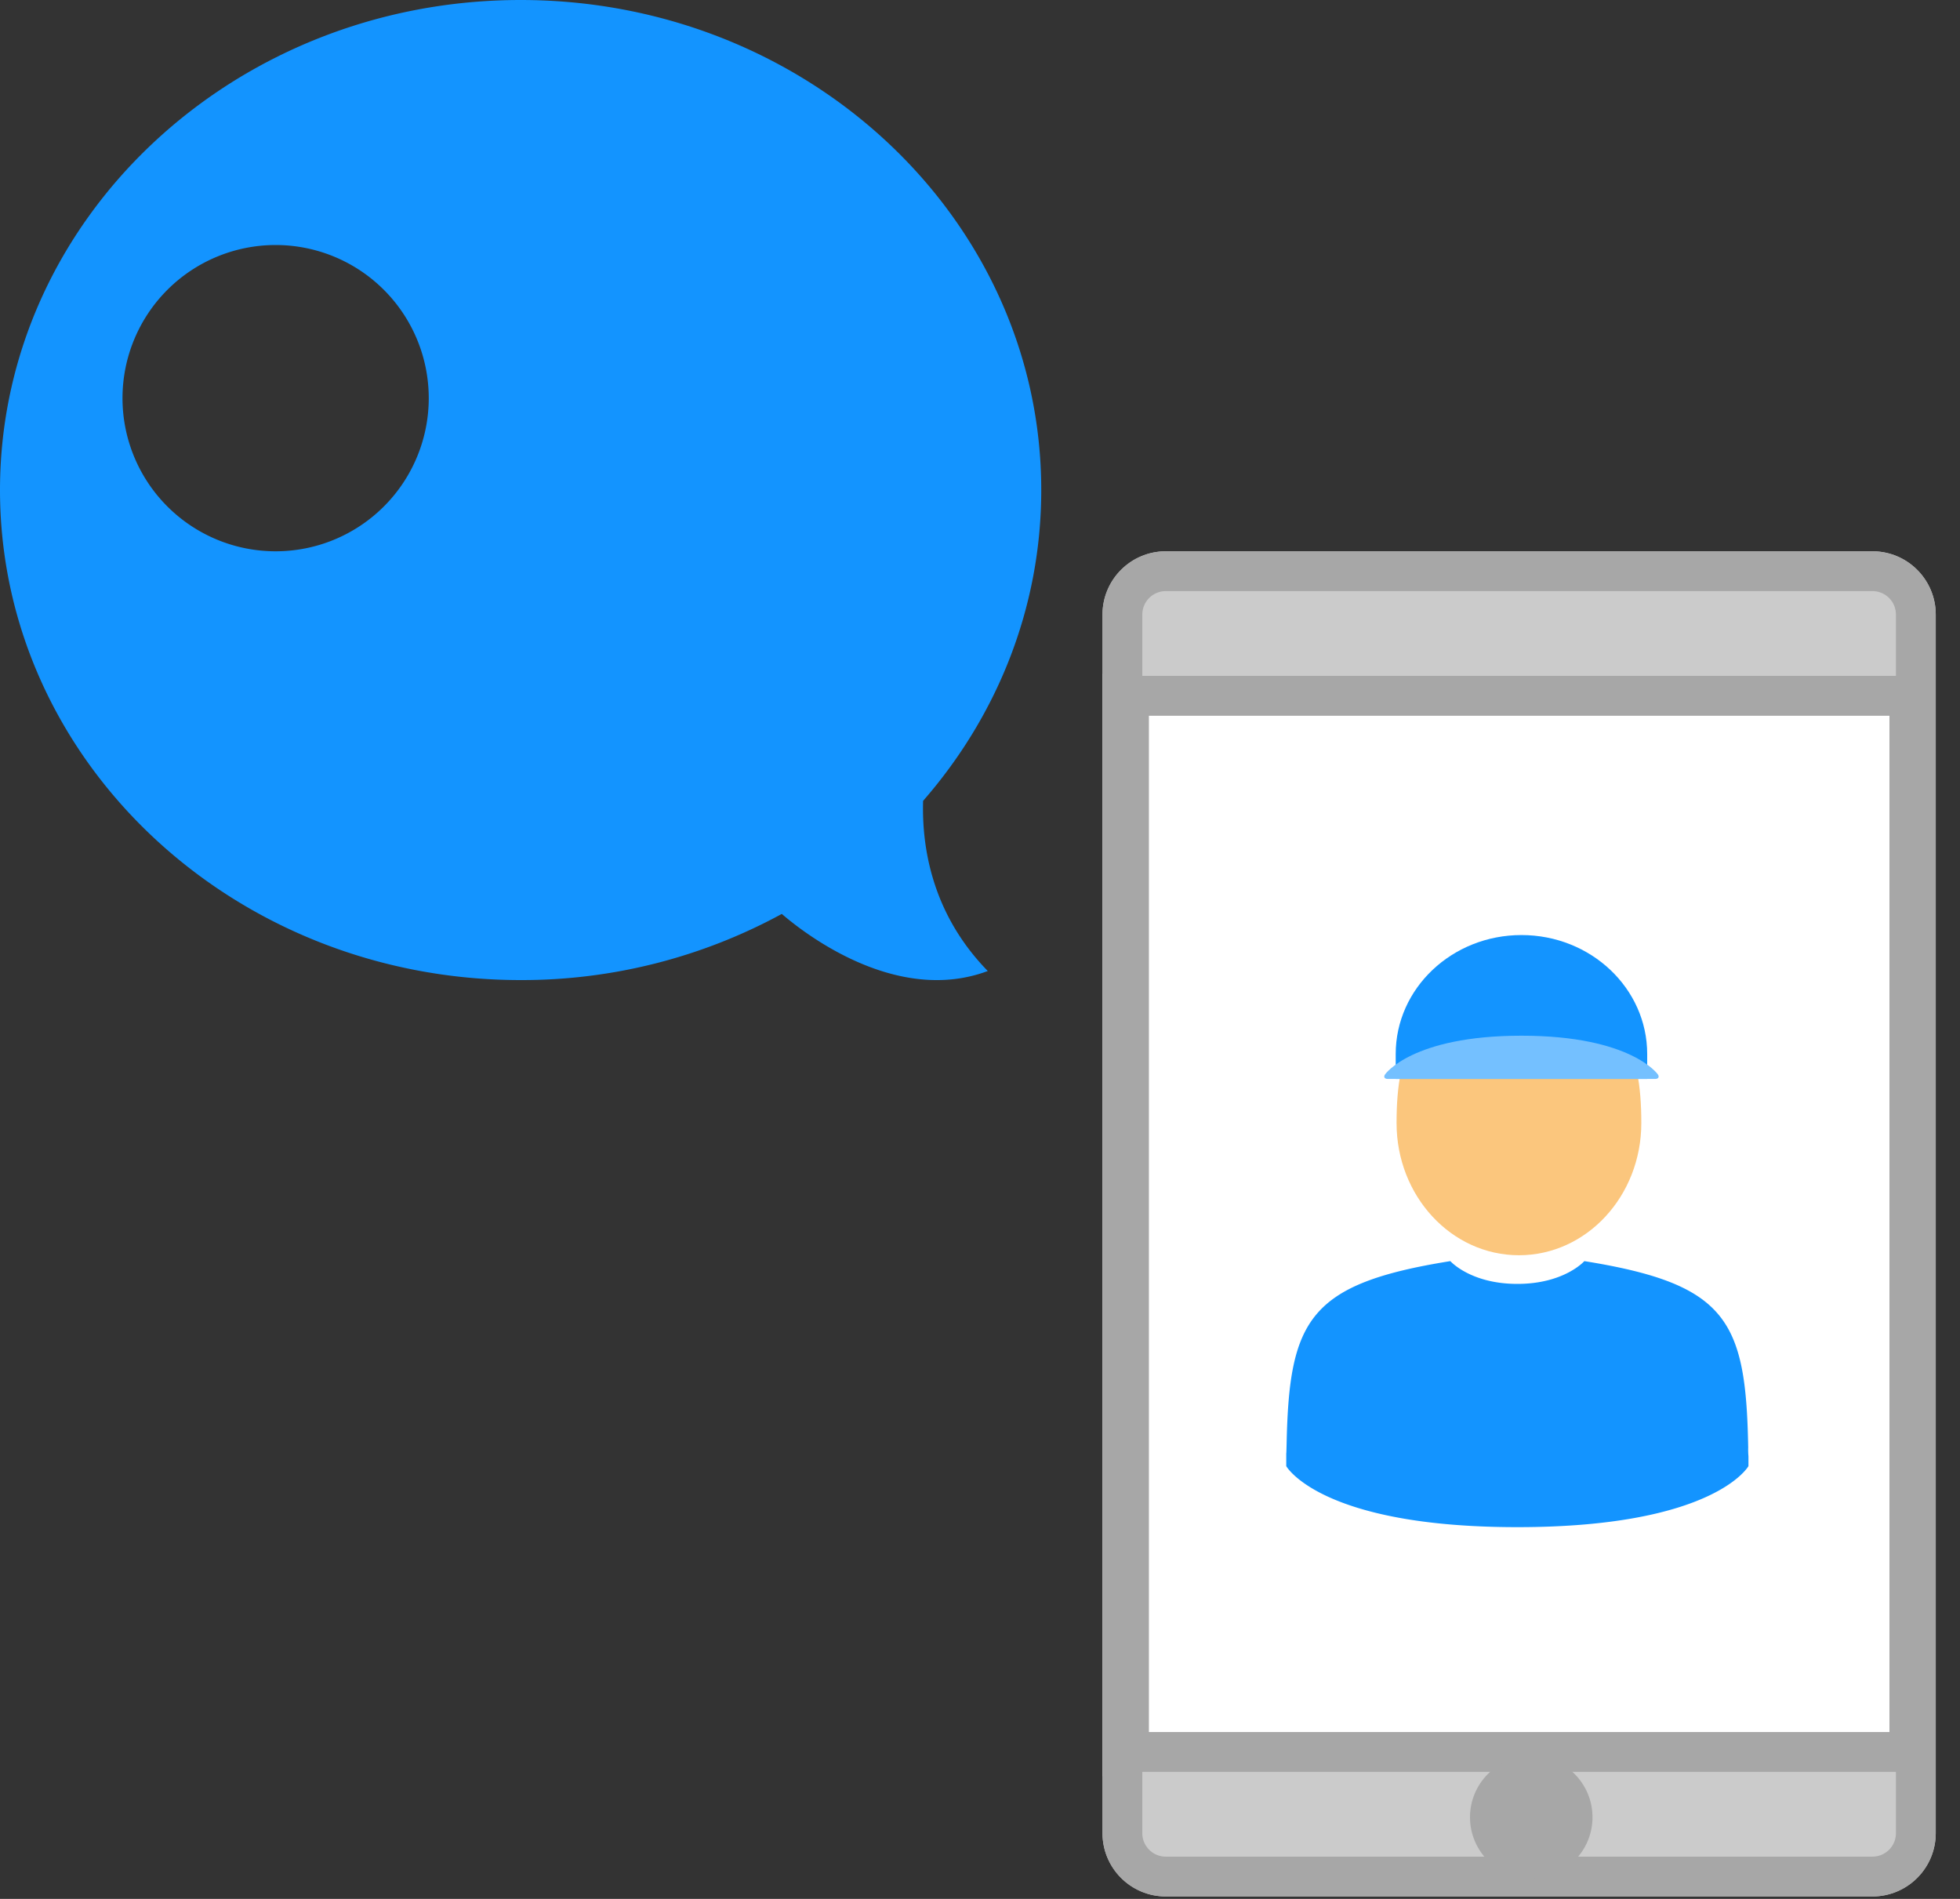 <svg xmlns="http://www.w3.org/2000/svg" xmlns:xlink="http://www.w3.org/1999/xlink" width="32" height="31" viewBox="0 0 32 31">
    <rect x="0" y="0" width="32" height="31" fill="#333333" stroke="none"/>
    <defs>
        <path id="a" d="M1.033 0h11.538c.57 0 1.033.463 1.033 1.033v19.894c0 .57-.463 1.033-1.033 1.033H1.033C.463 21.96 0 21.497 0 20.927V1.033C0 .463.463 0 1.033 0zM.756 2.684v16.592h12.092V2.684H.756z"/>
    </defs>
    <g fill="none" fill-rule="evenodd">
        <path fill="#1394FF" d="M8.5 16C3.806 16 0 12.418 0 8s3.806-8 8.5-8S17 3.582 17 8c0 1.926-.724 3.693-1.929 5.074-.022.756.144 1.844 1.056 2.778-1.508.564-3.027-.642-3.363-.932A8.869 8.869 0 0 1 8.5 16zm-4-7a2.5 2.5 0 1 0 0-5 2.5 2.5 0 0 0 0 5z"/>
        <g transform="translate(18 9)">
            <path fill="#FFF" d="M0 2h13.364v18H0z"/>
            <g fill-rule="nonzero">
                <path fill="#FBC67D" d="M6.8 11.492c1.102 0 1.997-.966 1.997-2.158s-.294-2.158-1.998-2.158-1.998.966-1.998 2.158.895 2.158 1.998 2.158z"/>
                <path fill="#1394FF" d="M6.84 6.265c-1.134 0-2.053.87-2.053 1.943v.406h4.106v-.406c0-1.073-.919-1.943-2.053-1.943z"/>
                <path fill="#74C0FF" d="M6.84 7.908c1.792 0 2.227.632 2.227.632.028.041.009.074-.044.074H4.657c-.053 0-.072-.033-.044-.074 0 0 .436-.632 2.227-.632z"/>
                <path fill="#1394FF" d="M10.542 14.63c-.037-2.076-.342-2.667-2.675-3.042 0 0-.328.372-1.094.372-.765 0-1.094-.372-1.094-.372-2.307.37-2.63.953-2.673 2.975-.004.165-.005.173-.006.154v.218s.556.996 3.773.996c3.218 0 3.773-.996 3.773-.996v-.161a1.19 1.19 0 0 1-.004-.144z"/>
            </g>
            <use fill="#CBCBCB" xlink:href="#a"/>
            <path stroke="#A7A7A7" stroke-width=".65" d="M1.033.325a.708.708 0 0 0-.708.708v19.894c0 .39.317.708.708.708h11.538a.708.708 0 0 0 .708-.708V1.033a.708.708 0 0 0-.708-.708H1.033zM.431 2.359h12.742v17.242H.431V2.359z"/>
            <ellipse cx="7" cy="20.667" fill="#A7A7A7" rx="1" ry="1"/>
        </g>
    </g>
</svg>
